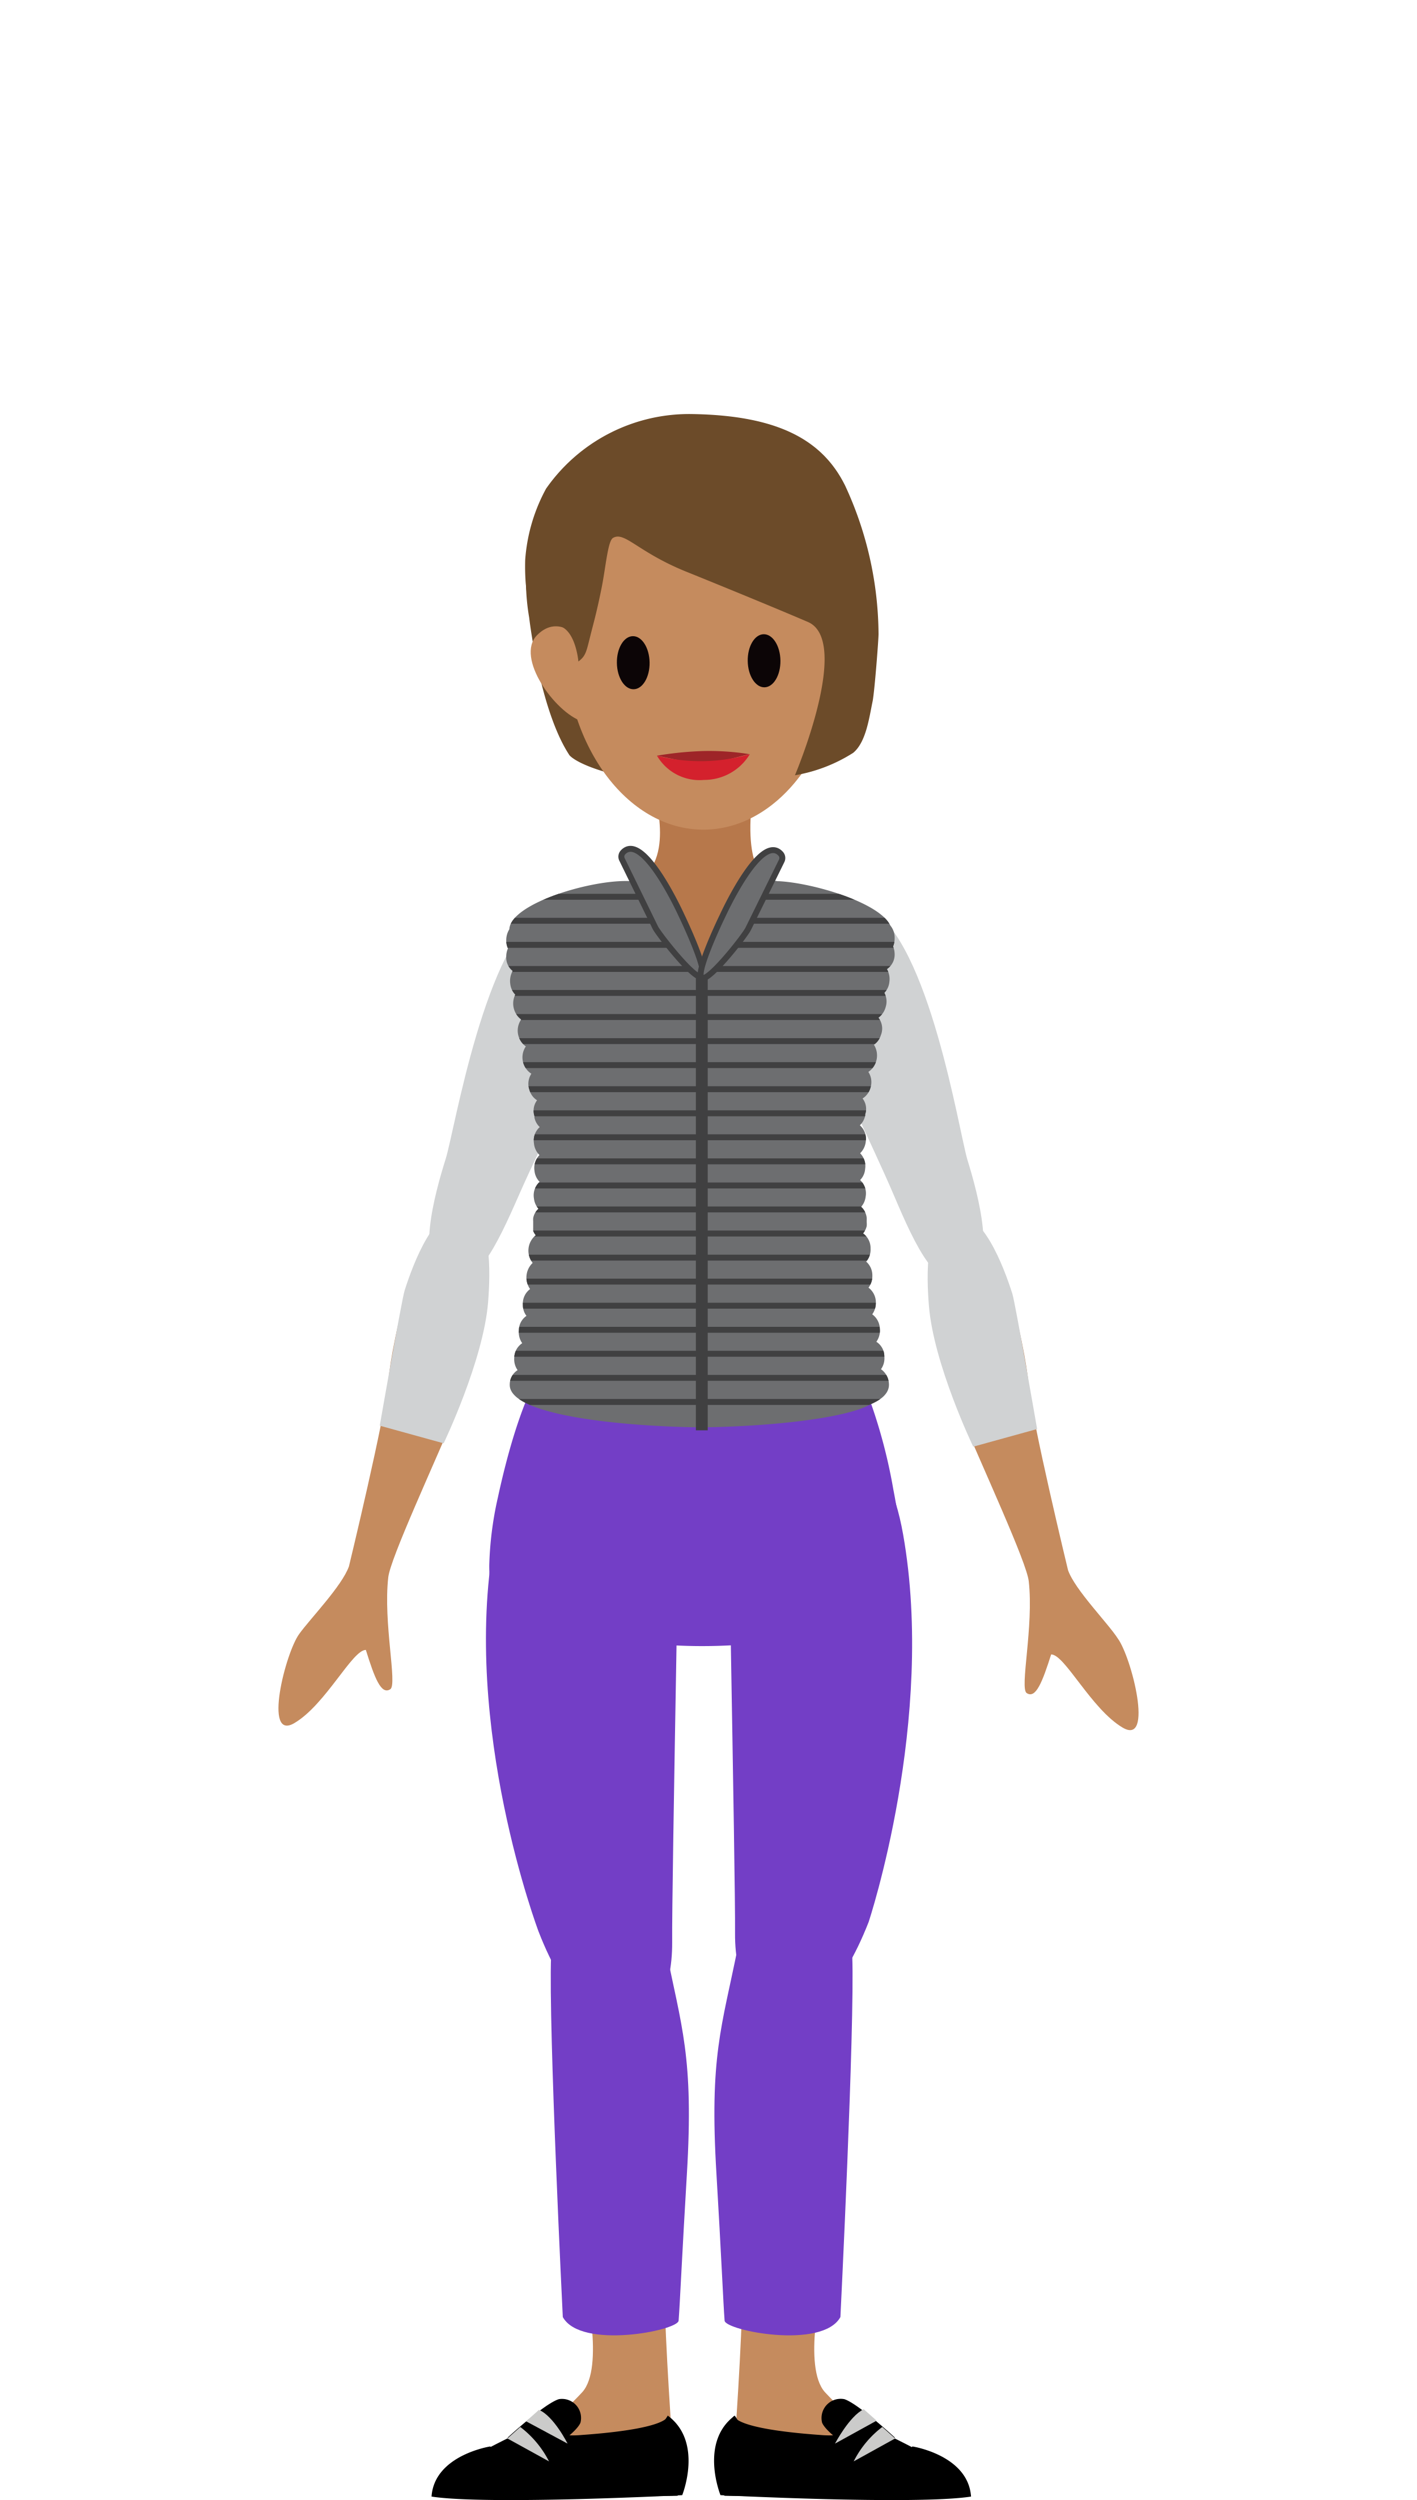 <svg xmlns="http://www.w3.org/2000/svg" xmlns:xlink="http://www.w3.org/1999/xlink" width="110" height="194" viewBox="0 0 110 194"><defs><clipPath id="clip-path"><path d="M68.85,75.2a1.56,1.56,0,0,1,.19,1,1.38,1.38,0,0,1-.39.84,1.4,1.4,0,0,1,.11,1.08,1.5,1.5,0,0,1-.57.85,1.36,1.36,0,0,1,.19,1.36,1.41,1.41,0,0,1-.54.74,1.55,1.55,0,0,1-.43,2.11,1.44,1.44,0,0,1,.15,1.27,1.42,1.42,0,0,1-.6.79h0a1.31,1.31,0,0,1,.2,1.24.36.36,0,0,1,0,.1,1.41,1.41,0,0,1-.41.74,1.4,1.4,0,0,1,.46,1.25,1.48,1.48,0,0,1-.44.92,1.41,1.41,0,0,1,.39,1.21,1.36,1.36,0,0,1-.39.87,1.4,1.4,0,0,1,.43,1.28,1.44,1.44,0,0,1-.35.8,1.17,1.17,0,0,1,.35.52,1.14,1.14,0,0,1,.08.33,1.49,1.49,0,0,1,0,.21h0v.12a1.64,1.64,0,0,1,0,.32,1.41,1.41,0,0,1-.28.56,1.4,1.4,0,0,1,.58,1.19,1.42,1.42,0,0,1-.34,1A1.42,1.42,0,0,1,67.72,99a1.49,1.49,0,0,1-.3.92,1.43,1.43,0,0,1,.57,1.22,1.49,1.49,0,0,1-.28.85,1.42,1.42,0,0,1,.59,1.13,1.47,1.47,0,0,1-.27,1,1.34,1.34,0,0,1,.62,1.13,1.46,1.46,0,0,1-.26,1A1.45,1.45,0,0,1,69,107.3c.14,1.12-1.31,1.6-1.54,1.73-1.85,1-7.43,1.66-13,1.73h-.17c-5.6-.07-14.76-.86-14.72-3.31a1.33,1.33,0,0,1,.61-1.13,1.46,1.46,0,0,1-.26-.95,1.38,1.38,0,0,1,.62-1.14,1.46,1.46,0,0,1-.26-1,1.35,1.35,0,0,1,.59-1.12,1.35,1.35,0,0,1-.28-.85,1.4,1.4,0,0,1,.56-1.23A1.56,1.56,0,0,1,41.35,98a1.54,1.54,0,0,1,.24-2.15,1.13,1.13,0,0,1-.2-.34s0-.07,0-.11a.14.14,0,0,1,0-.06l0-.09,0-.2s0,0,0-.07v-.22a1.57,1.57,0,0,1,0-.23h0a1.26,1.26,0,0,1,.41-.73,1.47,1.47,0,0,1-.35-.8,1.41,1.41,0,0,1,.44-1.29,1.42,1.42,0,0,1-.4-.87,1.44,1.44,0,0,1,.39-1.21,1.45,1.45,0,0,1-.43-.91,1.39,1.39,0,0,1,.45-1.26,1.38,1.38,0,0,1-.41-.73.5.5,0,0,1,0-.12,1.35,1.35,0,0,1,.2-1.23,1.38,1.38,0,0,1-.59-.8,1.42,1.42,0,0,1,.15-1.26,1.51,1.51,0,0,1-.43-2.12,1.51,1.51,0,0,1-.36-2.09,1.55,1.55,0,0,1-.46-1.93,1.41,1.41,0,0,1-.39-.84,1.59,1.59,0,0,1,.19-1,1.3,1.3,0,0,1-.5-1.1,1.5,1.5,0,0,1,.13-.64,1.47,1.47,0,0,1-.13-.64,1.57,1.57,0,0,1,.24-.85c.1-2.41,9.3-4.67,10.73-3.36h0l4.33,7.14,3.9-7.29a3.21,3.21,0,0,1,1.86-.22h.12c2.72.15,7.81,1.68,8.63,3.43h0a1.48,1.48,0,0,1,.34,1,1.57,1.57,0,0,1-.12.63,1.66,1.66,0,0,1,.12.64A1.34,1.34,0,0,1,68.85,75.2Z" fill="#6d6e70"/></clipPath></defs><title>landian-10</title><g id="landians"><path d="M67.48,70.48C72.14,73,74.45,87.84,75.1,90c.85,2.75,2.33,8.25,0,9.31s-4-2.54-5.71-6.56S63.88,81.13,63,78.1C62,74.29,62.83,67.94,67.48,70.48Z" fill="#d0d2d3"/><path d="M42.35,70.49C37.67,73,35.27,87.81,34.6,89.92c-.86,2.74-2.38,8.23-.06,9.31s4-2.52,5.76-6.53,5.58-11.53,6.44-14.56C47.82,74.34,47,68,42.35,70.49Z" fill="#d0d2d3"/><path d="M67.43,149.15s5.22-15.68,2.68-30.07-13.61-4.85-13.4,7.21.37,21.59.35,23.7C57,157.82,63.2,159.94,67.43,149.15Z" fill="#733ec6"/><path d="M63.87,177.07s-1.6,6.63.18,8.57,8.48,8,8.48,8L57,190.14s.62-8.72.62-12.24S63.87,177.07,63.87,177.07Z" fill="#c58b5e"/><path d="M57,187.45s-.28,1,6.67,1.5a7.38,7.38,0,0,0,3.84-.67s7.09,3.28,7.23,4.26c0,1.23-4,1.34-8.78,1.24-1.72,0-9.72-.11-9.72-.11S54.87,190.07,57,187.45Z"/><path d="M69.49,189.17s-2.89-2.67-3.95-3A1.49,1.49,0,0,0,63.82,188c.33.78,2.22,2,2.22,2Z"/><path d="M70.83,189.84s4.33.67,4.55,3.89c-4.33.67-19.45-.11-19.45-.11s-1.67-4.12,1.11-6.17a14.28,14.28,0,0,1,2,4.61l11,.22A3.77,3.77,0,0,1,70.83,189.84Z"/><path d="M64.82,189.62s1.11-2.12,2.23-2.67l1,.89Z" fill="#cbcbca"/><path d="M66.27,191a7.72,7.72,0,0,1,2.22-2.67l1,.89Z" fill="#cbcbca"/><path d="M65.24,179.8s1.12-22.57.92-28-7.91-5.6-8.88-.71c-1.25,6.23-2.22,8.47-1.66,17.65.36,6,.53,10.07.63,11.34C56.31,180.85,63.84,182.34,65.24,179.8Z" fill="#733ec6"/><path d="M41.81,149.89s-6-15.87-3.46-30.26S52.74,115,52.53,127s-.37,21.58-.35,23.7C52.23,158.57,46,160.68,41.81,149.89Z" fill="#733ec6"/><path d="M45.37,177.07s1.6,6.63-.18,8.57-8.48,8-8.48,8l15.52-3.5s-.63-8.72-.63-12.24S45.37,177.07,45.37,177.07Z" fill="#c58b5e"/><path d="M51.84,187.45s.28,1-6.67,1.5a7.32,7.32,0,0,1-3.83-.67s-7.09,3.28-7.24,4.26c0,1.23,3.95,1.34,8.78,1.24,1.73,0,9.72-.11,9.72-.11S54,190.07,51.84,187.45Z"/><path d="M39.39,189.17s2.89-2.67,4-3A1.48,1.48,0,0,1,45.06,188c-.33.78-2.22,2-2.22,2Z"/><path d="M38.06,189.84s-4.34.67-4.56,3.89c4.34.67,19.46-.11,19.46-.11s1.66-4.12-1.12-6.17a14.52,14.52,0,0,0-2,4.61l-11,.22A3.77,3.77,0,0,0,38.06,189.84Z"/><path d="M44.06,189.62S43,187.5,41.84,187l-1,.89Z" fill="#cbcbca"/><path d="M42.62,191a7.79,7.79,0,0,0-2.23-2.67l-1,.89Z" fill="#cbcbca"/><path d="M43.69,179.8s-1.12-22.57-.91-28,7.9-5.6,8.88-.71c1.24,6.23,2.21,8.47,1.66,17.65-.36,6-.54,10.07-.64,11.34C52.62,180.85,45.09,182.34,43.69,179.8Z" fill="#733ec6"/><path d="M50.71,61.33s1.85,5.55-1.4,7.13c-.09.05-1.39.54-1.36,1.46.15,5.63,3.76,25,6.65,25.21,2.17.14,5.55-18.78,6.86-25.81.12-.68-.34-.75-1.63-.94,0,0-2.14-.3-1.44-6.35C58.68,59.49,50.71,61.33,50.71,61.33Z" fill="#b7784b"/><path d="M41.85,106.62s-1.64,2.37-3.2,9.58a26.88,26.88,0,0,0-.67,5.28c0,1.21.11,1.33.66,1.92,5.19,5.45,25.54,6.1,30.56,0a3,3,0,0,0,.84-2.71,42.62,42.62,0,0,0-.69-5.1,41.37,41.37,0,0,0-2.71-9.2Z" fill="#733ec6"/><path d="M49.16,68.45S42.58,70,42.37,70.87a52.5,52.5,0,0,0,.1,11.41c.73,5.76,1.07,8.59,1.41,11.58.09.74-3.07,13.16-3.07,14.7,0,2.06,26.85,1.86,26.85.17,0-.67-2.77-12.37-2.48-15,.6-5.65,1.37-8,1.45-11.2.09-3.48,1.69-10.76,1.08-11.62-1.06-1.49-7.64-2.44-7.64-2.44L55,76.19Z" fill="#d0d2d3"/><path d="M68.85,75.2a1.56,1.56,0,0,1,.19,1,1.38,1.38,0,0,1-.39.84,1.4,1.4,0,0,1,.11,1.08,1.5,1.5,0,0,1-.57.85,1.36,1.36,0,0,1,.19,1.36,1.41,1.41,0,0,1-.54.74,1.55,1.55,0,0,1-.43,2.11,1.44,1.44,0,0,1,.15,1.27,1.42,1.42,0,0,1-.6.79h0a1.31,1.31,0,0,1,.2,1.24.36.36,0,0,1,0,.1,1.41,1.41,0,0,1-.41.74,1.4,1.4,0,0,1,.46,1.25,1.48,1.48,0,0,1-.44.92,1.41,1.41,0,0,1,.39,1.21,1.36,1.36,0,0,1-.39.87,1.4,1.4,0,0,1,.43,1.28,1.44,1.44,0,0,1-.35.8,1.17,1.17,0,0,1,.35.52,1.14,1.14,0,0,1,.08.33,1.49,1.49,0,0,1,0,.21h0v.12a1.64,1.64,0,0,1,0,.32,1.41,1.41,0,0,1-.28.56,1.4,1.4,0,0,1,.58,1.19,1.42,1.42,0,0,1-.34,1A1.42,1.42,0,0,1,67.72,99a1.49,1.49,0,0,1-.3.92,1.43,1.43,0,0,1,.57,1.22,1.49,1.49,0,0,1-.28.85,1.42,1.42,0,0,1,.59,1.13,1.47,1.47,0,0,1-.27,1,1.34,1.34,0,0,1,.62,1.13,1.46,1.46,0,0,1-.26,1A1.45,1.45,0,0,1,69,107.3c.14,1.12-1.31,1.6-1.54,1.73-1.85,1-7.43,1.66-13,1.73h-.17c-5.6-.07-14.76-.86-14.72-3.31a1.33,1.33,0,0,1,.61-1.13,1.46,1.46,0,0,1-.26-.95,1.38,1.38,0,0,1,.62-1.14,1.46,1.46,0,0,1-.26-1,1.35,1.35,0,0,1,.59-1.12,1.35,1.35,0,0,1-.28-.85,1.4,1.4,0,0,1,.56-1.23A1.56,1.56,0,0,1,41.35,98a1.54,1.54,0,0,1,.24-2.15,1.13,1.13,0,0,1-.2-.34s0-.07,0-.11a.14.14,0,0,1,0-.06l0-.09,0-.2s0,0,0-.07v-.22a1.57,1.57,0,0,1,0-.23h0a1.26,1.26,0,0,1,.41-.73,1.47,1.47,0,0,1-.35-.8,1.41,1.41,0,0,1,.44-1.29,1.42,1.42,0,0,1-.4-.87,1.44,1.44,0,0,1,.39-1.21,1.45,1.45,0,0,1-.43-.91,1.39,1.39,0,0,1,.45-1.26,1.38,1.38,0,0,1-.41-.73.5.5,0,0,1,0-.12,1.35,1.35,0,0,1,.2-1.23,1.38,1.38,0,0,1-.59-.8,1.42,1.42,0,0,1,.15-1.26,1.51,1.51,0,0,1-.43-2.12,1.51,1.51,0,0,1-.36-2.09,1.55,1.55,0,0,1-.46-1.93,1.41,1.41,0,0,1-.39-.84,1.59,1.59,0,0,1,.19-1,1.3,1.3,0,0,1-.5-1.1,1.5,1.5,0,0,1,.13-.64,1.47,1.47,0,0,1-.13-.64,1.57,1.57,0,0,1,.24-.85c.1-2.41,9.3-4.67,10.73-3.36h0l4.33,7.14,3.9-7.29a3.21,3.21,0,0,1,1.86-.22h.12c2.72.15,7.81,1.68,8.63,3.43h0a1.48,1.48,0,0,1,.34,1,1.57,1.57,0,0,1-.12.63,1.66,1.66,0,0,1,.12.64A1.34,1.34,0,0,1,68.85,75.2Z" fill="#6d6e70"/><g clip-path="url(#clip-path)"><line x1="31.1" y1="69.59" x2="89.65" y2="69.59" fill="#808184" stroke="#404041" stroke-miterlimit="10" stroke-width="0.46"/><line x1="31.1" y1="71.45" x2="89.65" y2="71.45" fill="#808184" stroke="#404041" stroke-miterlimit="10" stroke-width="0.46"/><line x1="31.1" y1="75.19" x2="89.65" y2="75.19" fill="#808184" stroke="#404041" stroke-miterlimit="10" stroke-width="0.46"/><line x1="31.1" y1="78.92" x2="89.65" y2="78.92" fill="#808184" stroke="#404041" stroke-miterlimit="10" stroke-width="0.46"/><line x1="31.1" y1="73.32" x2="89.65" y2="73.32" fill="#808184" stroke="#404041" stroke-miterlimit="10" stroke-width="0.46"/><line x1="31.1" y1="77.05" x2="89.65" y2="77.05" fill="#808184" stroke="#404041" stroke-miterlimit="10" stroke-width="0.46"/><line x1="31.1" y1="84.52" x2="89.65" y2="84.52" fill="#808184" stroke="#404041" stroke-miterlimit="10" stroke-width="0.46"/><line x1="31.1" y1="86.39" x2="89.65" y2="86.39" fill="#808184" stroke="#404041" stroke-miterlimit="10" stroke-width="0.46"/><line x1="31.1" y1="80.79" x2="89.65" y2="80.79" fill="#808184" stroke="#404041" stroke-miterlimit="10" stroke-width="0.46"/><line x1="31.1" y1="82.65" x2="89.65" y2="82.65" fill="#808184" stroke="#404041" stroke-miterlimit="10" stroke-width="0.46"/><line x1="31.1" y1="91.99" x2="89.65" y2="91.99" fill="#808184" stroke="#404041" stroke-miterlimit="10" stroke-width="0.46"/><line x1="31.1" y1="97.59" x2="89.65" y2="97.59" fill="#808184" stroke="#404041" stroke-miterlimit="10" stroke-width="0.46"/><line x1="31.1" y1="93.85" x2="89.65" y2="93.85" fill="#808184" stroke="#404041" stroke-miterlimit="10" stroke-width="0.46"/><line x1="31.1" y1="99.45" x2="89.65" y2="99.45" fill="#808184" stroke="#404041" stroke-miterlimit="10" stroke-width="0.46"/><line x1="31.1" y1="88.25" x2="89.65" y2="88.25" fill="#808184" stroke="#404041" stroke-miterlimit="10" stroke-width="0.46"/><line x1="31.1" y1="90.12" x2="89.65" y2="90.12" fill="#808184" stroke="#404041" stroke-miterlimit="10" stroke-width="0.46"/><line x1="31.1" y1="95.72" x2="89.65" y2="95.72" fill="#808184" stroke="#404041" stroke-miterlimit="10" stroke-width="0.46"/><line x1="31.1" y1="101.32" x2="89.65" y2="101.32" fill="#808184" stroke="#404041" stroke-miterlimit="10" stroke-width="0.46"/><line x1="31.1" y1="106.92" x2="89.65" y2="106.92" fill="#808184" stroke="#404041" stroke-miterlimit="10" stroke-width="0.46"/><line x1="31.1" y1="108.79" x2="89.65" y2="108.79" fill="#808184" stroke="#404041" stroke-miterlimit="10" stroke-width="0.46"/><line x1="31.1" y1="103.19" x2="89.65" y2="103.19" fill="#808184" stroke="#404041" stroke-miterlimit="10" stroke-width="0.46"/><line x1="31.1" y1="105.05" x2="89.65" y2="105.05" fill="#808184" stroke="#404041" stroke-miterlimit="10" stroke-width="0.46"/></g><rect x="54.25" y="75.4" width="0.46" height="35.36" fill="#221f1f" stroke="#404041" stroke-miterlimit="10" stroke-width="0.46"/><path d="M52.89,71c.27.56,2.13,4.52,1.58,4.79S51.16,72.53,50.88,72L48.29,66.7a.49.49,0,0,1,.05-.53C49.9,64.4,52.89,71,52.89,71Z" fill="#6d6e70" stroke="#404041" stroke-miterlimit="10" stroke-width="0.46"/><path d="M56.08,71.09c-.28.56-2.14,4.53-1.59,4.8s3.32-3.26,3.59-3.81l2.6-5.28a.49.49,0,0,0-.06-.53C59.07,64.5,56.08,71.09,56.08,71.09Z" fill="#6d6e70" stroke="#404041" stroke-miterlimit="10" stroke-width="0.46"/><path d="M82.91,121.84s-2.82-11.64-3.06-14.42S77.44,93.68,74,94.89c-3,1.06-2,8.82.21,14.06s5.48,12.26,5.65,13.75c.4,3.52-.72,8.31-.16,8.68.71.47,1.22-.87,1.9-3,1.06,0,3.11,4.24,5.55,5.68s.69-5.47-.38-6.92C86,125.94,83.44,123.36,82.91,121.84Z" fill="#c58b5e"/><path d="M80.51,110.89s-1.69-9.76-1.92-10.49c-.7-2.2-2.37-6.56-4.59-6.19s-2.08,4.78-1.89,7.11c.36,4.53,3.44,10.94,3.44,10.94Z" fill="#d0d2d3"/><path d="M27.09,121.54s2.82-11.64,3.06-14.42S32.56,93.38,36,94.58c3.05,1.07,2,8.83-.21,14.07s-5.48,12.26-5.65,13.75c-.4,3.52.72,8.31.16,8.68-.71.47-1.22-.87-1.9-3.05-1.06,0-3.11,4.24-5.55,5.68s-.69-5.47.38-6.92C24.05,125.64,26.56,123.06,27.09,121.54Z" fill="#c58b5e"/><path d="M29.48,110.63s1.7-9.76,1.93-10.49c.7-2.2,2.36-6.55,4.59-6.18s2.07,4.77,1.89,7.1c-.37,4.53-3.45,10.94-3.45,10.94Z" fill="#d0d2d3"/><path d="M41.08,47.93s.81,7.11,3.09,10.62c0,.07,1.31,1.74,10.31,2.67a27,27,0,0,0,9.78-2c1.12-.48,2.32-5.17,3-6.68l.27-2.36s-18.38-9.08-26.61-7A17.4,17.4,0,0,0,41.08,47.93Z" fill="#6c4b29"/><path d="M45.07,49.63s-1.67-2.07-3.38-.34,1.41,6,3.48,6.68S45.07,49.63,45.07,49.63Z" fill="#c58b5e"/></g><g id="face"><ellipse cx="54.6" cy="49.56" rx="10.8" ry="14.82" fill="#c58b5e"/><ellipse cx="49.16" cy="51.43" rx="1.27" ry="2.06" transform="translate(-0.76 0.73) rotate(-0.85)" fill="#0c0506"/><ellipse cx="59.31" cy="51.28" rx="1.27" ry="2.06" transform="translate(-0.75 0.88) rotate(-0.85)" fill="#0c0506"/><path d="M58.17,58.52l-3.52.88L51,58.64a26.63,26.63,0,0,1,3.57-.36A20,20,0,0,1,58.17,58.52Z" fill="#9e2528"/><path d="M51,58.64a13.64,13.64,0,0,0,7.21-.12,4.13,4.13,0,0,1-3.55,2A3.82,3.82,0,0,1,51,58.64Z" fill="#d4212d"/></g><g id="hair"><path d="M44.9,51.33c.58-.43.62-.77.93-2,.23-.93.46-1.68.85-3.6.35-1.7.5-3.82.93-4,.89-.49,1.89,1.08,5.56,2.59.6.24,6.11,2.47,9.54,3.94s-1,11.9-1,11.9a12.23,12.23,0,0,0,4.52-1.74c1-.82,1.24-2.71,1.51-4,.15-.73.48-5,.46-5.26a27.74,27.74,0,0,0-2.59-11.47c-1.74-3.52-5.16-5.45-11.86-5.56a13.55,13.55,0,0,0-11.36,5.79,13.54,13.54,0,0,0-1.62,5.53c-.08,2.78.47,5.49,1.93,5.13C44.63,48.08,44.9,51.33,44.9,51.33Z" fill="#6c4b29"/></g></svg>